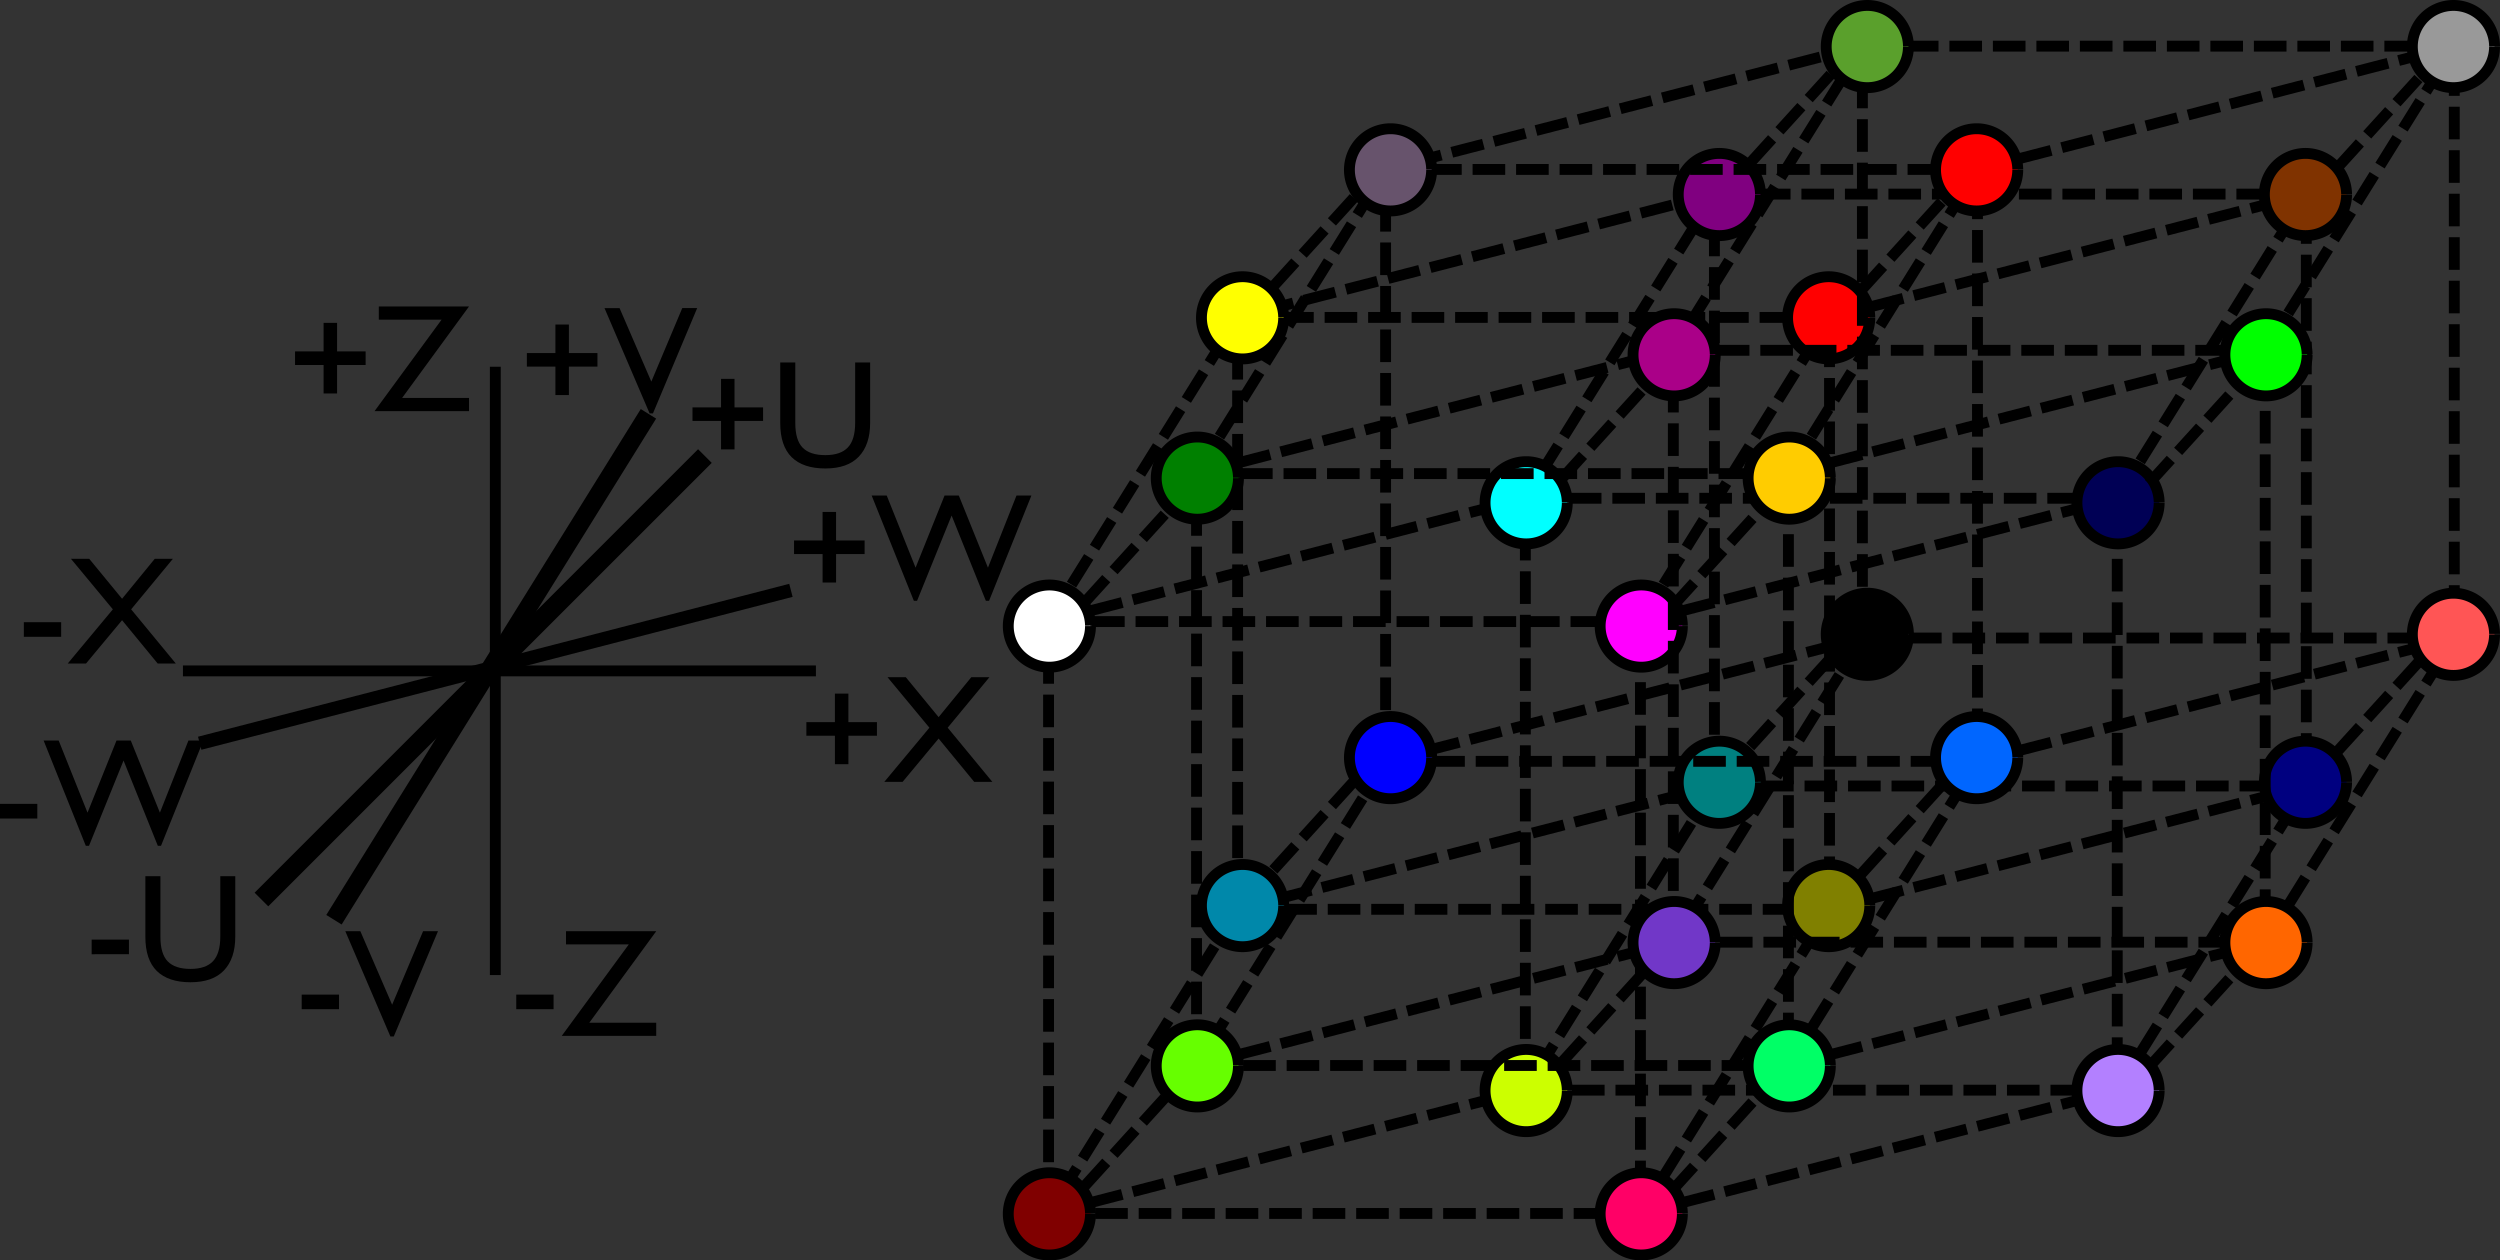 <svg xmlns="http://www.w3.org/2000/svg" width="868.898" height="438.065" viewBox="0 0 229.896 115.905"><rect x="0" y="0" width="229.896" height="115.905" fill="#333333" stroke="none"/><g transform="translate(10.245 -32.71)" fill="none" stroke="#000" stroke-dasharray="3,1"><rect ry="0" y="61.899" x="103.565" height="54.429" width="54.429"/><rect width="54.429" height="54.429" x="147.411" y="50.56" ry="0"/><rect width="54.429" height="54.429" x="86.179" y="89.869" ry="0"/><rect ry="0" y="78.53" x="130.024" height="54.429" width="54.429"/><path d="M86.179 89.869l17.386-27.97M140.607 89.869l17.387-27.97M140.607 144.298l17.387-27.97M103.565 116.327l-17.386 27.97M147.41 50.56l-43.845 11.339M157.994 61.899l43.845-11.34M86.179 89.869l43.845-11.34 17.387-27.97M184.452 78.53l17.387-27.97M184.452 132.958l17.387-27.97M147.41 104.988l-17.386 27.97M140.607 89.869l43.845-11.34M140.607 144.298l43.845-11.34M86.179 144.298l43.845-11.34M103.565 116.327l43.846-11.339M157.994 116.327l43.845-11.339"/></g><path d="M16.822 61.695H75.03" stroke="#000"/><path d="M45.548 89.665v-55.94" fill="none" stroke="#000"/><path d="M18.364 68.347l54.368-14.06" fill="none" stroke="#000" stroke-width="1.24"/><path d="M30.71 84.578l28.92-46.522" fill="none" stroke="#000" stroke-width="1.663"/><g aria-label="+X" style="line-height:1.25;-inkscape-font-specification:'Gill Sans Nova Medium'" font-weight="500" font-size="14.111" font-family="Gill Sans Nova" letter-spacing="0" word-spacing="0" stroke-width=".265"><path d="M76.777 63.784h1.24v2.625h2.626v1.247h-2.625v2.618h-1.24v-2.618h-2.626v-1.247h2.625zM86.313 65.947l3.005-3.672h1.667l-3.838 4.644 4.107 4.981h-1.668l-3.273-3.982L83 71.9h-1.681l4.148-4.981-3.852-4.644h1.682z"/></g><g aria-label="-X" style="line-height:1.25;-inkscape-font-specification:'Gill Sans Nova Medium'" font-weight="500" font-size="14.111" font-family="Gill Sans Nova" letter-spacing="0" word-spacing="0" stroke-width=".265"><path d="M2.192 58.562v-1.344h3.432v1.344zM11.225 55.061l3.004-3.672h1.668l-3.838 4.644 4.107 4.982h-1.668l-3.273-3.983-3.314 3.983H6.23l4.148-4.982-3.852-4.644h1.681z"/></g><g aria-label="+Z" style="line-height:1.25;-inkscape-font-specification:'Gill Sans Nova Medium'" font-weight="500" font-size="14.111" font-family="Gill Sans Nova" letter-spacing="0" word-spacing="0" stroke-width=".265"><path d="M29.757 29.69h1.24v2.625h2.626v1.247h-2.626v2.619h-1.24v-2.619h-2.625v-1.247h2.625zM43.131 36.594v1.213h-8.689l6.167-8.413h-5.774V28.18h8.296l-6.153 8.413z"/></g><g aria-label="-Z" style="line-height:1.25;-inkscape-font-specification:'Gill Sans Nova Medium'" font-weight="500" font-size="14.111" font-family="Gill Sans Nova" letter-spacing="0" word-spacing="0" stroke-width=".265"><path d="M47.474 92.806v-1.343h3.431v1.343zM60.345 94.047v1.212h-8.689l6.167-8.413h-5.774v-1.212h8.296l-6.153 8.413z"/></g><g aria-label="+V" style="line-height:1.25;-inkscape-font-specification:'Gill Sans Nova Medium'" font-weight="500" font-size="14.111" font-family="Gill Sans Nova" letter-spacing="0" word-spacing="0" stroke-width=".265"><path d="M51.075 29.841h1.24v2.626h2.625v1.247h-2.625v2.618h-1.24v-2.618H48.45v-1.247h2.625zM62.74 28.332h1.371l-4.065 9.681h-.31l-4.148-9.68h1.385l2.921 6.759z"/></g><g aria-label="-V" style="line-height:1.25;-inkscape-font-specification:'Gill Sans Nova Medium'" font-weight="500" font-size="14.111" font-family="Gill Sans Nova" letter-spacing="0" word-spacing="0" stroke-width=".265"><path d="M27.743 92.806v-1.343h3.432v1.343zM38.906 85.634h1.37l-4.065 9.68h-.31l-4.147-9.68h1.384l2.922 6.759z"/></g><g aria-label="+W" style="line-height:1.25;-inkscape-font-specification:'Gill Sans Nova Medium'" font-weight="500" font-size="14.111" font-family="Gill Sans Nova" letter-spacing="0" word-spacing="0" stroke-width=".265"><path d="M75.643 47.077h1.24v2.625h2.626v1.247h-2.625v2.619h-1.24v-2.619h-2.626v-1.247h2.625zM86.86 45.568h1.31l2.68 6.635 2.625-6.635h1.371l-3.893 9.68h-.296l-3.149-7.84-3.176 7.84h-.296l-3.88-9.68h1.385l2.653 6.635z"/></g><g aria-label="-W" style="line-height:1.25;-inkscape-font-specification:'Gill Sans Nova Medium'" font-weight="500" font-size="14.111" font-family="Gill Sans Nova" letter-spacing="0" word-spacing="0" stroke-width=".265"><path d="M0 75.268v-1.343h3.431v1.343zM10.714 68.096h1.31l2.68 6.635 2.625-6.635H18.7l-3.893 9.68h-.296l-3.15-7.84-3.175 7.84h-.297l-3.879-9.68h1.385l2.653 6.635z"/></g><path d="M118.044 29.226a3.78 3.78 0 01-3.77 3.78 3.78 3.78 0 01-3.79-3.761 3.78 3.78 0 013.752-3.798 3.78 3.78 0 013.808 3.742" fill="#ff0" stroke="#000"/><path d="M171.943 29.226a3.78 3.78 0 01-3.77 3.78 3.78 3.78 0 01-3.789-3.761 3.78 3.78 0 013.752-3.798 3.78 3.78 0 013.807 3.742" fill="red" stroke="#000"/><path d="M118.044 83.277a3.78 3.78 0 01-3.77 3.78 3.78 3.78 0 01-3.79-3.762 3.78 3.78 0 013.752-3.798 3.78 3.78 0 013.808 3.743" fill="#08a" stroke="#000"/><path d="M171.943 83.277a3.78 3.78 0 01-3.77 3.78 3.78 3.78 0 01-3.789-3.762 3.78 3.78 0 013.752-3.798 3.78 3.78 0 013.807 3.743" fill="olive" stroke="#000"/><path d="M161.89 17.887a3.78 3.78 0 01-3.771 3.78 3.78 3.78 0 01-3.79-3.761 3.78 3.78 0 013.753-3.799 3.78 3.78 0 013.807 3.743" fill="purple" stroke="#000"/><path d="M215.789 17.887a3.78 3.78 0 01-3.77 3.78 3.78 3.78 0 01-3.79-3.761 3.78 3.78 0 013.752-3.799 3.78 3.78 0 013.808 3.743" fill="#803300" stroke="#000"/><path d="M161.89 71.938a3.78 3.78 0 01-3.771 3.78 3.78 3.78 0 01-3.79-3.762 3.78 3.78 0 013.753-3.798 3.78 3.78 0 013.807 3.742" fill="teal" stroke="#000"/><path d="M215.789 71.938a3.78 3.78 0 01-3.77 3.78 3.78 3.78 0 01-3.79-3.762 3.78 3.78 0 013.752-3.798 3.78 3.78 0 013.808 3.742" fill="navy" stroke="#000"/><path d="M144.125 46.235a3.78 3.78 0 01-3.77 3.78 3.78 3.78 0 01-3.79-3.761 3.78 3.78 0 013.752-3.799 3.78 3.78 0 013.807 3.743" fill="#0ff" stroke="#000"/><path d="M198.553 46.235a3.78 3.78 0 01-3.77 3.78 3.78 3.78 0 01-3.79-3.761 3.78 3.78 0 013.752-3.799 3.78 3.78 0 013.808 3.743" fill="#005" stroke="#000"/><path d="M144.125 100.286a3.78 3.78 0 01-3.77 3.78 3.78 3.78 0 01-3.79-3.762 3.78 3.78 0 013.752-3.798 3.78 3.78 0 013.807 3.743" fill="#cf0" stroke="#000"/><path d="M198.553 100.286a3.78 3.78 0 01-3.77 3.78 3.78 3.78 0 01-3.79-3.762 3.78 3.78 0 013.752-3.798 3.78 3.78 0 013.808 3.743" fill="#b380ff" stroke="#000"/><path d="M100.28 57.574a3.78 3.78 0 01-3.771 3.78 3.78 3.78 0 01-3.79-3.761 3.78 3.78 0 013.753-3.798 3.78 3.78 0 013.807 3.742" fill="#fff" stroke="#000"/><path d="M154.708 57.574a3.78 3.78 0 01-3.77 3.78 3.78 3.78 0 01-3.79-3.761 3.78 3.78 0 013.752-3.798 3.78 3.78 0 013.808 3.742" fill="#f0f" stroke="#000"/><path d="M100.28 111.625a3.78 3.78 0 01-3.771 3.78 3.78 3.78 0 01-3.79-3.761 3.78 3.78 0 013.753-3.799 3.78 3.78 0 013.807 3.743" fill="maroon" stroke="#000"/><path d="M154.708 111.625a3.78 3.78 0 01-3.77 3.78 3.78 3.78 0 01-3.79-3.761 3.78 3.78 0 013.752-3.799 3.78 3.78 0 013.808 3.743" fill="#f06" stroke="#000"/><path d="M24.04 82.717l40.782-40.78" fill="none" stroke="#000" stroke-width="1.776"/><g aria-label="-U" style="line-height:1.25;-inkscape-font-specification:'Gill Sans Nova Medium'" font-weight="500" font-size="14.111" font-family="Gill Sans Nova" letter-spacing="0" word-spacing="0" stroke-width=".265"><path d="M8.427 87.75v-1.344h3.431v1.343zM17.515 89.1q1.399 0 2.067-.703.675-.71.675-2.26v-5.56h1.378v5.56q0 2.005-1.04 3.1-1.034 1.09-3.08 1.09-2.033 0-3.094-1.034-1.054-1.04-1.054-3.142v-5.574h1.385v5.574q0 1.57.675 2.26.676.689 2.088.689z"/></g><g aria-label="+U" style="line-height:1.25;-inkscape-font-specification:'Gill Sans Nova Medium'" font-weight="500" font-size="14.111" font-family="Gill Sans Nova" letter-spacing="0" word-spacing="0" stroke-width=".265"><path d="M66.305 34.839h1.24v2.625h2.626v1.247h-2.625v2.618h-1.24v-2.618H63.68v-1.247h2.625zM75.897 41.853q1.398 0 2.067-.703.675-.71.675-2.26v-5.56h1.378v5.56q0 2.005-1.04 3.1-1.034 1.09-3.08 1.09-2.033 0-3.094-1.034-1.054-1.04-1.054-3.142V33.33h1.385v5.574q0 1.57.675 2.26.675.689 2.088.689z"/></g><g transform="translate(23.852 -46.317)" fill="none" stroke="#000" stroke-dasharray="3,1"><rect width="54.429" height="54.429" x="103.565" y="61.899" ry="0"/><rect ry="0" y="50.56" x="147.411" height="54.429" width="54.429"/><rect ry="0" y="89.869" x="86.179" height="54.429" width="54.429"/><rect width="54.429" height="54.429" x="130.024" y="78.53" ry="0"/><path d="M86.179 89.869l17.386-27.97M140.607 89.869l17.387-27.97M140.607 144.298l17.387-27.97M103.565 116.327l-17.386 27.97M147.41 50.56l-43.845 11.339M157.994 61.899l43.845-11.34M86.179 89.869l43.845-11.34 17.387-27.97M184.452 78.53l17.387-27.97M184.452 132.958l17.387-27.97M147.41 104.988l-17.386 27.97M140.607 89.869l43.845-11.34M140.607 144.298l43.845-11.34M86.179 144.298l43.845-11.34M103.565 116.327l43.846-11.339M157.994 116.327l43.845-11.339"/></g><path d="M131.651 15.619a3.78 3.78 0 01-3.77 3.78 3.78 3.78 0 01-3.79-3.761 3.78 3.78 0 013.753-3.799 3.78 3.78 0 013.807 3.743" fill="#67536c" stroke="#000"/><path d="M185.55 15.619a3.78 3.78 0 01-3.77 3.78 3.78 3.78 0 01-3.789-3.761 3.78 3.78 0 013.752-3.799 3.78 3.78 0 013.807 3.743" fill="red" stroke="#000"/><path d="M131.651 69.67a3.78 3.78 0 01-3.77 3.78 3.78 3.78 0 01-3.79-3.762 3.78 3.78 0 013.753-3.798 3.78 3.78 0 013.807 3.742" fill="#00f" stroke="#000"/><path d="M185.55 69.67a3.78 3.78 0 01-3.77 3.78 3.78 3.78 0 01-3.789-3.762 3.78 3.78 0 013.752-3.798 3.78 3.78 0 013.807 3.742" fill="#06f" stroke="#000"/><path d="M175.497 4.28a3.78 3.78 0 01-3.77 3.78 3.78 3.78 0 01-3.79-3.762A3.78 3.78 0 01171.69.5a3.78 3.78 0 013.807 3.743" fill="#5aa02c" stroke="#000"/><path d="M229.396 4.28a3.78 3.78 0 01-3.77 3.78 3.78 3.78 0 01-3.79-3.762A3.78 3.78 0 01225.588.5a3.78 3.78 0 013.808 3.743" fill="#999" stroke="#000"/><path d="M175.497 58.33a3.78 3.78 0 01-3.77 3.78 3.78 3.78 0 01-3.79-3.761 3.78 3.78 0 013.752-3.798 3.78 3.78 0 013.807 3.742" stroke="#000"/><path d="M229.396 58.33a3.78 3.78 0 01-3.77 3.78 3.78 3.78 0 01-3.79-3.761 3.78 3.78 0 013.752-3.798 3.78 3.78 0 013.808 3.742" fill="#f55" stroke="#000"/><path d="M157.732 32.628a3.78 3.78 0 01-3.77 3.78 3.78 3.78 0 01-3.79-3.761 3.78 3.78 0 013.752-3.799 3.78 3.78 0 013.807 3.743" fill="#a08" stroke="#000"/><path d="M212.16 32.628a3.78 3.78 0 01-3.77 3.78 3.78 3.78 0 01-3.79-3.761 3.78 3.78 0 013.753-3.799 3.78 3.78 0 013.807 3.743" fill="#0f0" stroke="#000"/><path d="M157.732 86.679a3.78 3.78 0 01-3.77 3.78 3.78 3.78 0 01-3.79-3.762 3.78 3.78 0 013.752-3.798 3.78 3.78 0 013.807 3.742" fill="#7137c8" stroke="#000"/><path d="M212.16 86.679a3.78 3.78 0 01-3.77 3.78 3.78 3.78 0 01-3.79-3.762 3.78 3.78 0 013.753-3.798 3.78 3.78 0 013.807 3.742" fill="#f60" stroke="#000"/><path d="M113.886 43.967a3.78 3.78 0 01-3.77 3.78 3.78 3.78 0 01-3.79-3.761 3.78 3.78 0 013.753-3.798 3.78 3.78 0 013.807 3.742" fill="green" stroke="#000"/><path d="M168.315 43.967a3.78 3.78 0 01-3.77 3.78 3.78 3.78 0 01-3.79-3.761 3.78 3.78 0 013.752-3.798 3.78 3.78 0 013.808 3.742" fill="#fc0" stroke="#000"/><path d="M113.886 98.018a3.78 3.78 0 01-3.77 3.78 3.78 3.78 0 01-3.79-3.762 3.78 3.78 0 013.753-3.798 3.78 3.78 0 013.807 3.743" fill="#6f0" stroke="#000"/><path d="M168.315 98.018a3.78 3.78 0 01-3.77 3.78 3.78 3.78 0 01-3.79-3.762 3.78 3.78 0 013.752-3.798 3.78 3.78 0 013.808 3.743" fill="#0f6" stroke="#000"/><path d="M99.71 55.429l7.56-8.316M99.71 109.101l7.56-8.315M117.097 26.324l7.56-8.315M117.097 79.997l7.56-8.315M143.555 44.09l7.56-8.316M143.555 97.762l7.56-8.316M160.942 14.985l7.56-8.315M160.942 68.658l7.56-8.316M153.76 55.807l7.56-8.316M153.76 109.48l7.56-8.316M171.148 26.702l7.56-8.315M171.148 80.375l7.56-8.315M197.606 44.467l7.56-8.315M197.606 98.14l7.56-8.316M214.993 15.363l7.56-8.315M214.993 69.036l7.56-8.316" fill="none" stroke="#000" stroke-dasharray="3,1"/></svg>